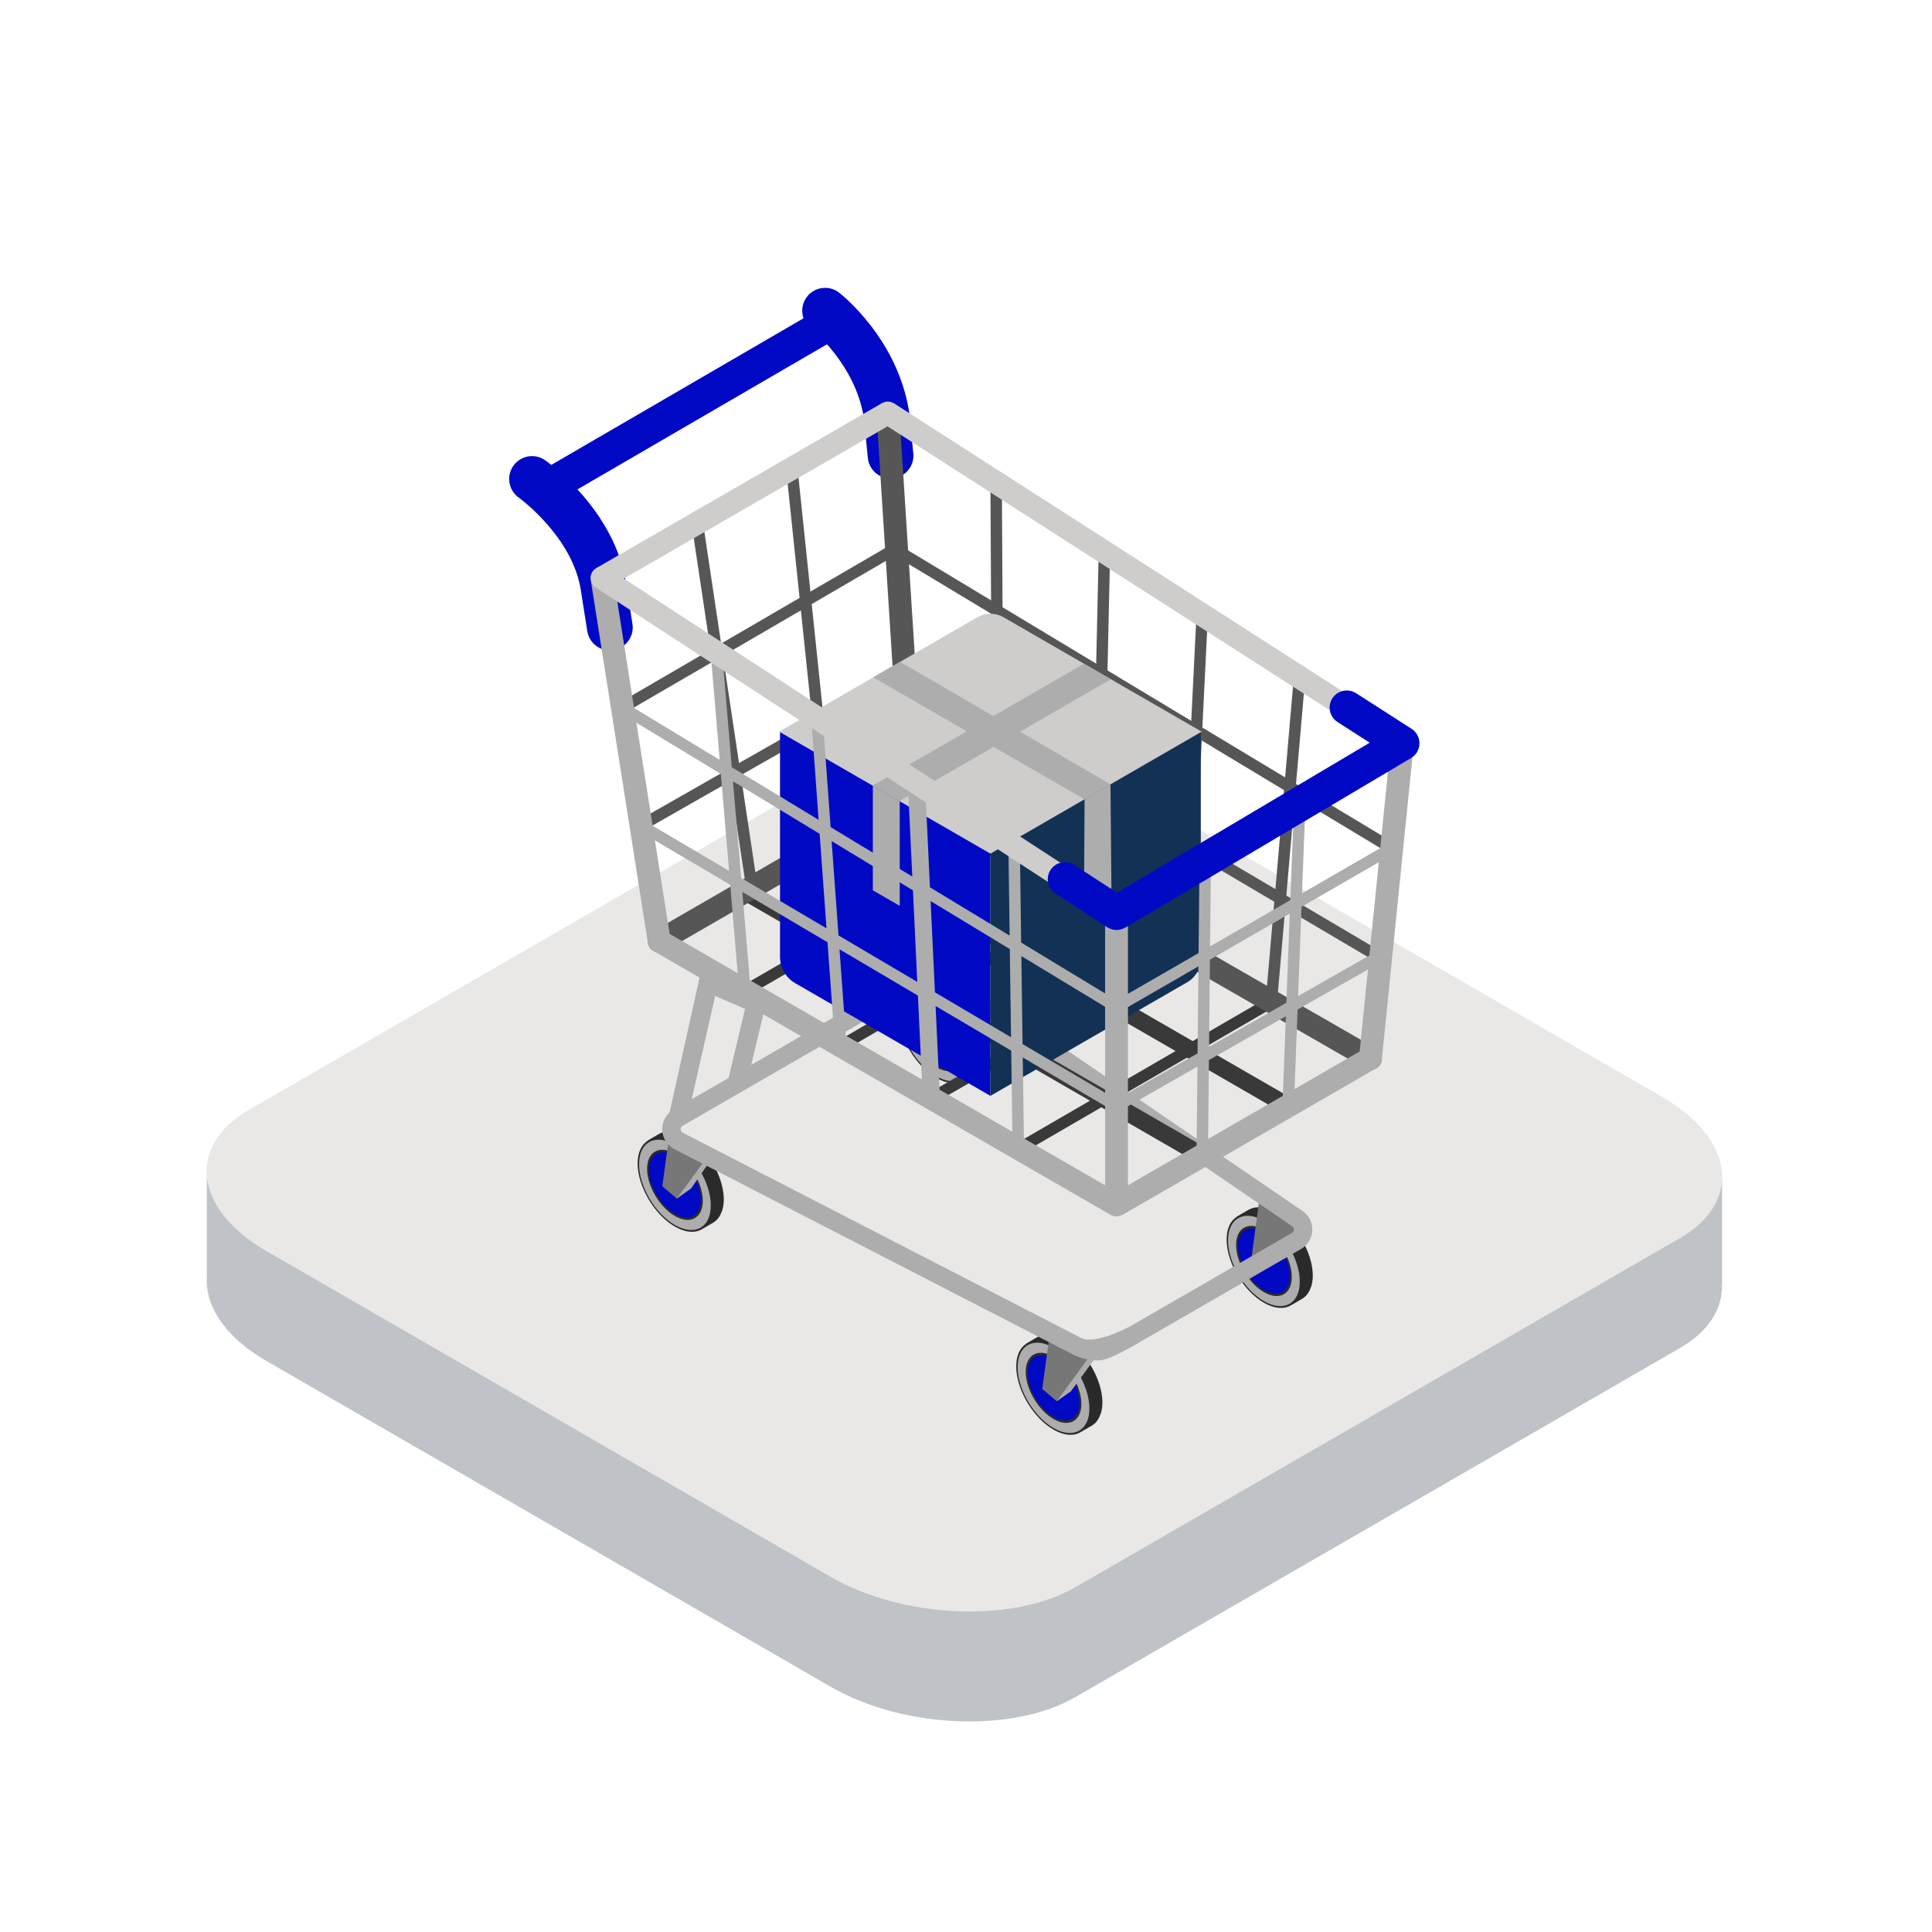 <svg width="90" height="90" viewBox="0 0 90 90" fill="none" xmlns="http://www.w3.org/2000/svg">
<rect x="0" y="0" width="90" height="90" fill="#808080" stroke="none"/>
<g clip-path="url(#clip0_406_1033)">
<path d="M90 0H0V90H90V0Z" fill="white"/>
<path d="M80.211 59.811H80.221V54.95L71.182 52.612L51.143 41.043C47.77 39.095 42.666 38.883 39.745 40.571L19.218 52.42L9.637 54.69V59.489C9.63 59.596 9.633 59.704 9.637 59.811V59.886H9.64C9.736 61.117 10.67 62.394 12.417 63.402L38.705 78.58C42.08 80.528 47.183 80.74 50.105 79.053L78.251 62.802C79.629 62.007 80.267 60.93 80.211 59.811Z" fill="#BFC3C7"/>
<path d="M78.252 57.68L50.105 73.932C47.183 75.618 42.08 75.406 38.705 73.459L12.417 58.282C9.042 56.333 8.676 53.387 11.598 51.7L39.745 35.449C42.666 33.762 47.769 33.974 51.143 35.921L77.433 51.1C80.807 53.047 81.173 55.994 78.252 57.68Z" fill="#E9E8E7"/>
<path d="M49.593 62.377C49.488 62.318 49.386 62.273 49.287 62.238L49.285 62.239C48.934 62.114 48.62 62.124 48.38 62.259L48.378 62.255L47.798 62.594L47.803 62.601C47.511 62.787 47.333 63.156 47.34 63.679C47.352 64.761 48.142 66.074 49.102 66.612C49.584 66.882 50.018 66.904 50.329 66.721L50.853 66.416C50.86 66.412 50.867 66.408 50.874 66.404L50.9 66.389L50.899 66.387C51.072 66.274 51.199 66.086 51.275 65.846L51.285 65.839C51.296 65.807 51.301 65.767 51.309 65.732C51.316 65.7 51.324 65.669 51.329 65.636C51.346 65.534 51.356 65.428 51.354 65.311C51.341 64.228 50.552 62.914 49.593 62.377Z" fill="#2A2A2A"/>
<path d="M47.406 63.716C47.419 64.757 48.177 66.019 49.1 66.536C50.023 67.053 50.761 66.628 50.748 65.587C50.735 64.546 49.977 63.283 49.054 62.766C48.132 62.25 47.394 62.675 47.406 63.716Z" fill="#ADADAD"/>
<path d="M47.781 63.925C47.792 64.733 48.38 65.713 49.096 66.115C49.813 66.516 50.386 66.185 50.376 65.377C50.365 64.569 49.777 63.589 49.061 63.188C48.344 62.787 47.771 63.117 47.781 63.925Z" fill="#2C2C2C"/>
<path d="M50.258 65.611C50.276 65.525 50.287 65.432 50.286 65.328C50.285 65.234 50.275 65.138 50.258 65.04C50.253 65.01 50.242 64.98 50.235 64.949L50.238 64.947C50.232 64.919 50.221 64.89 50.214 64.862C50.203 64.823 50.198 64.785 50.185 64.747C50.18 64.731 50.173 64.715 50.167 64.7C50.152 64.657 50.135 64.615 50.118 64.573C50.103 64.534 50.09 64.493 50.072 64.454C50.067 64.443 50.061 64.433 50.056 64.423C50.032 64.371 50.003 64.321 49.975 64.27C49.958 64.237 49.942 64.204 49.923 64.171C49.919 64.165 49.916 64.16 49.912 64.154C49.867 64.079 49.817 64.008 49.766 63.938C49.758 63.927 49.752 63.917 49.745 63.907C49.743 63.904 49.742 63.901 49.74 63.9C49.696 63.841 49.646 63.789 49.599 63.736C49.578 63.712 49.56 63.688 49.539 63.666C49.488 63.613 49.434 63.566 49.379 63.519C49.356 63.5 49.336 63.477 49.313 63.459C49.26 63.417 49.204 63.382 49.148 63.346C49.124 63.331 49.1 63.311 49.075 63.296C49.07 63.294 49.065 63.289 49.06 63.287C48.392 62.913 47.858 63.22 47.867 63.974C47.867 63.986 47.871 63.999 47.871 64.012L47.87 64.013C47.871 64.037 47.876 64.063 47.879 64.088C47.884 64.154 47.889 64.221 47.902 64.289C47.907 64.316 47.916 64.344 47.922 64.371C47.938 64.441 47.955 64.511 47.978 64.581C47.987 64.608 48 64.635 48.009 64.663C48.035 64.732 48.061 64.802 48.093 64.87C48.094 64.872 48.094 64.874 48.095 64.876C48.095 64.876 48.095 64.876 48.095 64.877C48.096 64.879 48.098 64.881 48.099 64.883C48.119 64.925 48.144 64.966 48.166 65.008C48.191 65.055 48.214 65.104 48.242 65.15C48.264 65.185 48.288 65.217 48.311 65.25C48.318 65.262 48.326 65.273 48.334 65.285C48.358 65.318 48.378 65.354 48.403 65.387C48.409 65.395 48.415 65.404 48.422 65.412C48.452 65.451 48.484 65.485 48.517 65.522C48.517 65.523 48.518 65.524 48.519 65.525C48.545 65.555 48.571 65.588 48.598 65.618C48.608 65.627 48.617 65.639 48.626 65.648C48.659 65.682 48.694 65.71 48.728 65.74C48.75 65.761 48.771 65.785 48.794 65.804L48.797 65.803C48.815 65.819 48.832 65.837 48.852 65.853C48.93 65.914 49.011 65.969 49.093 66.015C49.19 66.069 49.282 66.105 49.372 66.131C49.376 66.133 49.382 66.136 49.386 66.137L49.391 66.135C49.822 66.253 50.157 66.057 50.254 65.622L50.257 65.621C50.258 65.618 50.257 65.614 50.258 65.611Z" fill="#0109C4"/>
<path d="M49.401 62.151L49.23 65.276L49.889 64.809L51.355 62.804L49.401 62.151Z" fill="#ADADAD"/>
<path d="M48.881 62.294L48.551 64.702L49.23 65.276L50.696 63.271L48.881 62.294Z" fill="#777777"/>
<path d="M59.394 56.466C59.289 56.407 59.187 56.363 59.088 56.328L59.086 56.329C58.735 56.203 58.421 56.214 58.181 56.349L58.179 56.345L57.599 56.683L57.604 56.691C57.312 56.876 57.134 57.245 57.141 57.768C57.153 58.85 57.942 60.164 58.902 60.701C59.385 60.971 59.819 60.993 60.13 60.811L60.654 60.506C60.661 60.502 60.668 60.497 60.675 60.493L60.701 60.478L60.7 60.476C60.873 60.363 60.999 60.176 61.075 59.936L61.086 59.929C61.097 59.896 61.101 59.856 61.109 59.821C61.117 59.789 61.125 59.758 61.13 59.725C61.147 59.624 61.157 59.517 61.155 59.4C61.142 58.317 60.353 57.004 59.394 56.466Z" fill="#2A2A2A"/>
<path d="M57.207 57.806C57.22 58.847 57.978 60.109 58.901 60.626C59.823 61.143 60.562 60.718 60.548 59.677C60.536 58.636 59.778 57.373 58.855 56.856C57.932 56.34 57.195 56.765 57.207 57.806Z" fill="#ADADAD"/>
<path d="M57.582 58.015C57.592 58.823 58.181 59.803 58.897 60.204C59.614 60.606 60.187 60.275 60.176 59.467C60.166 58.659 59.577 57.679 58.861 57.277C58.145 56.877 57.572 57.207 57.582 58.015Z" fill="#2A2A2A"/>
<path d="M60.059 59.701C60.077 59.615 60.088 59.522 60.087 59.418C60.086 59.324 60.075 59.228 60.059 59.13C60.053 59.1 60.043 59.069 60.036 59.039L60.039 59.037C60.032 59.008 60.022 58.98 60.014 58.951C60.004 58.912 59.998 58.875 59.985 58.837C59.98 58.821 59.974 58.806 59.968 58.79C59.953 58.747 59.936 58.705 59.919 58.663C59.903 58.623 59.89 58.583 59.873 58.544C59.868 58.533 59.861 58.524 59.856 58.512C59.833 58.461 59.804 58.412 59.777 58.362C59.759 58.328 59.743 58.294 59.724 58.262C59.72 58.255 59.717 58.25 59.713 58.243C59.668 58.17 59.619 58.099 59.568 58.029C59.56 58.019 59.553 58.007 59.546 57.997C59.544 57.994 59.542 57.992 59.54 57.99C59.493 57.928 59.441 57.871 59.389 57.814C59.373 57.796 59.358 57.775 59.34 57.757C59.287 57.701 59.23 57.652 59.173 57.603C59.153 57.586 59.135 57.566 59.114 57.55C59.059 57.506 59.002 57.47 58.944 57.433C58.921 57.419 58.899 57.4 58.876 57.386C58.871 57.384 58.866 57.38 58.861 57.377C58.193 57.003 57.659 57.31 57.668 58.064C57.668 58.076 57.672 58.089 57.672 58.102L57.67 58.102C57.671 58.129 57.677 58.155 57.679 58.181C57.685 58.247 57.69 58.312 57.703 58.379C57.708 58.406 57.717 58.434 57.724 58.462C57.739 58.532 57.756 58.602 57.779 58.671C57.788 58.699 57.8 58.725 57.81 58.752C57.836 58.822 57.862 58.892 57.893 58.96C57.895 58.962 57.895 58.964 57.896 58.966C57.896 58.966 57.896 58.966 57.896 58.967C57.898 58.972 57.901 58.977 57.904 58.981C57.923 59.02 57.944 59.057 57.965 59.095C57.991 59.143 58.014 59.193 58.042 59.24C58.064 59.275 58.089 59.307 58.111 59.34C58.119 59.352 58.127 59.364 58.135 59.375C58.158 59.408 58.179 59.444 58.204 59.477C58.209 59.485 58.215 59.494 58.222 59.502C58.253 59.541 58.286 59.576 58.319 59.614C58.319 59.615 58.32 59.615 58.321 59.616C58.347 59.647 58.372 59.678 58.398 59.708C58.408 59.717 58.417 59.729 58.427 59.738C58.46 59.773 58.496 59.801 58.531 59.833C58.552 59.853 58.573 59.876 58.595 59.895L58.597 59.893C58.616 59.909 58.633 59.927 58.652 59.943C58.73 60.004 58.812 60.059 58.894 60.105C58.99 60.159 59.083 60.195 59.173 60.221C59.177 60.223 59.182 60.226 59.187 60.227L59.191 60.225C59.623 60.343 59.958 60.147 60.055 59.712L60.057 59.711C60.059 59.708 60.058 59.704 60.059 59.701Z" fill="#0109C4"/>
<path d="M44.125 45.988C44.019 45.929 43.918 45.884 43.819 45.849L43.816 45.85C43.466 45.725 43.152 45.735 42.911 45.87L42.909 45.866L42.33 46.205L42.334 46.211C42.043 46.398 41.864 46.766 41.871 47.289C41.884 48.372 42.673 49.685 43.633 50.222C44.116 50.493 44.549 50.514 44.86 50.332L45.385 50.027C45.392 50.023 45.399 50.019 45.406 50.015L45.431 49.999L45.43 49.998C45.604 49.884 45.73 49.697 45.806 49.457L45.817 49.45C45.827 49.417 45.832 49.378 45.84 49.342C45.847 49.31 45.856 49.279 45.861 49.246C45.877 49.145 45.887 49.038 45.886 48.922C45.873 47.839 45.084 46.525 44.125 45.988Z" fill="#2A2A2A"/>
<path d="M41.938 47.326C41.95 48.367 42.709 49.63 43.631 50.146C44.554 50.663 45.292 50.238 45.279 49.197C45.267 48.156 44.508 46.893 43.585 46.377C42.663 45.86 41.925 46.285 41.938 47.326Z" fill="#ADADAD"/>
<path d="M42.313 47.536C42.323 48.344 42.911 49.324 43.627 49.726C44.344 50.126 44.917 49.796 44.907 48.988C44.897 48.18 44.308 47.2 43.592 46.799C42.875 46.397 42.302 46.728 42.313 47.536Z" fill="#2C2C2C"/>
<path d="M44.789 49.221C44.808 49.136 44.818 49.042 44.817 48.939C44.816 48.845 44.806 48.749 44.789 48.651C44.784 48.621 44.774 48.59 44.767 48.56L44.77 48.558C44.763 48.529 44.753 48.501 44.745 48.472C44.735 48.433 44.729 48.395 44.717 48.358C44.711 48.342 44.704 48.326 44.699 48.311C44.684 48.268 44.667 48.227 44.65 48.184C44.634 48.145 44.621 48.104 44.603 48.065C44.598 48.054 44.592 48.044 44.587 48.033C44.563 47.982 44.535 47.933 44.508 47.883C44.489 47.849 44.474 47.815 44.454 47.782C44.451 47.776 44.448 47.771 44.444 47.765C44.4 47.691 44.351 47.622 44.3 47.553C44.292 47.541 44.285 47.529 44.276 47.518C44.274 47.515 44.273 47.513 44.271 47.51C44.225 47.45 44.174 47.394 44.124 47.339C44.106 47.319 44.09 47.297 44.071 47.278C44.017 47.221 43.96 47.172 43.903 47.123C43.883 47.106 43.865 47.087 43.845 47.071C43.789 47.026 43.73 46.989 43.672 46.952C43.65 46.938 43.629 46.92 43.607 46.907L43.606 46.908C43.601 46.905 43.597 46.901 43.592 46.898C42.924 46.524 42.39 46.831 42.398 47.585C42.399 47.597 42.402 47.61 42.403 47.623L42.401 47.623C42.402 47.649 42.408 47.675 42.41 47.701C42.416 47.767 42.421 47.833 42.434 47.9C42.439 47.927 42.447 47.955 42.453 47.982C42.47 48.052 42.486 48.122 42.51 48.192C42.518 48.219 42.532 48.247 42.541 48.274C42.567 48.344 42.592 48.413 42.624 48.481C42.625 48.483 42.626 48.485 42.627 48.487C42.63 48.492 42.632 48.498 42.635 48.502C42.653 48.541 42.675 48.578 42.695 48.616C42.721 48.664 42.745 48.714 42.773 48.761C42.796 48.797 42.821 48.831 42.845 48.866C42.852 48.877 42.86 48.887 42.867 48.899C42.89 48.931 42.91 48.965 42.934 48.997C42.94 49.005 42.946 49.014 42.953 49.022C42.984 49.063 43.018 49.099 43.052 49.138C43.078 49.168 43.103 49.199 43.129 49.228C43.139 49.238 43.148 49.25 43.157 49.259C43.19 49.293 43.225 49.322 43.26 49.353C43.282 49.374 43.303 49.396 43.326 49.416L43.328 49.414C43.347 49.43 43.364 49.448 43.383 49.464C43.461 49.525 43.542 49.58 43.625 49.626C43.721 49.68 43.814 49.716 43.904 49.742C43.908 49.744 43.913 49.747 43.918 49.748L43.922 49.746C44.354 49.864 44.688 49.668 44.785 49.233L44.788 49.231C44.789 49.229 44.788 49.225 44.789 49.221Z" fill="#0109C4"/>
<path d="M31.956 52.92C31.851 52.862 31.75 52.817 31.651 52.781L31.648 52.783C31.297 52.657 30.984 52.668 30.743 52.803L30.741 52.799L30.162 53.137L30.166 53.144C29.875 53.33 29.697 53.699 29.703 54.222C29.716 55.305 30.505 56.618 31.465 57.155C31.947 57.425 32.381 57.447 32.691 57.265L33.217 56.96C33.224 56.956 33.23 56.951 33.238 56.947L33.263 56.932L33.262 56.93C33.436 56.817 33.562 56.629 33.638 56.39L33.649 56.383C33.659 56.35 33.664 56.31 33.672 56.275C33.679 56.243 33.687 56.212 33.692 56.179C33.709 56.077 33.719 55.971 33.718 55.854C33.705 54.771 32.916 53.458 31.956 52.92Z" fill="#2A2A2A"/>
<path d="M29.77 54.26C29.782 55.3 30.541 56.563 31.463 57.08C32.386 57.596 33.124 57.171 33.111 56.13C33.099 55.089 32.34 53.827 31.417 53.31C30.494 52.794 29.757 53.219 29.77 54.26Z" fill="#ADADAD"/>
<path d="M30.145 54.469C30.155 55.277 30.744 56.257 31.46 56.658C32.176 57.059 32.749 56.729 32.739 55.921C32.729 55.113 32.14 54.133 31.424 53.731C30.707 53.33 30.134 53.66 30.145 54.469Z" fill="#2A2A2A"/>
<path d="M32.598 55.492L32.602 55.491C32.595 55.461 32.584 55.432 32.576 55.404C32.563 55.35 32.548 55.297 32.53 55.244C32.516 55.2 32.497 55.157 32.48 55.114C32.46 55.065 32.442 55.015 32.419 54.967C32.395 54.913 32.364 54.862 32.336 54.81C32.316 54.773 32.298 54.734 32.276 54.698C32.222 54.609 32.165 54.524 32.103 54.443C31.908 54.187 31.674 53.971 31.423 53.831C30.755 53.456 30.221 53.764 30.231 54.518C30.234 54.808 30.32 55.122 30.459 55.419C30.479 55.461 30.503 55.504 30.526 55.546C30.579 55.646 30.637 55.742 30.701 55.835C30.723 55.867 30.743 55.9 30.766 55.929C30.803 55.979 30.844 56.025 30.885 56.072C30.91 56.101 30.935 56.133 30.961 56.161C31.002 56.205 31.046 56.243 31.089 56.283C31.112 56.304 31.134 56.328 31.157 56.348L31.159 56.347C31.255 56.427 31.354 56.501 31.456 56.559C32.124 56.932 32.658 56.625 32.649 55.872C32.648 55.748 32.627 55.621 32.598 55.492Z" fill="#0109C4"/>
<path d="M31.441 52.853L31.531 55.835L32.19 55.367L33.257 53.829L31.441 52.853Z" fill="#ADADAD"/>
<path d="M31.181 52.853L30.852 55.261L31.53 55.835L32.996 53.829L31.181 52.853Z" fill="#777777"/>
<path d="M58.673 55.815L58.305 58.555L58.983 59.129L60.449 57.124L58.673 55.815Z" fill="#777777"/>
<path d="M31.8 52.443L42.448 46.296C42.735 46.13 43.058 46.047 43.38 46.047C43.75 46.047 44.119 46.156 44.434 46.37L60.194 57.124C60.267 57.173 60.276 57.245 60.275 57.283C60.273 57.321 60.259 57.391 60.182 57.436L52.743 61.731C52.213 62.036 50.937 62.596 50.384 62.338L31.813 52.77C31.726 52.729 31.709 52.653 31.708 52.611C31.706 52.569 31.716 52.492 31.8 52.443ZM60.679 56.413L44.919 45.66C44.058 45.073 42.92 45.03 42.018 45.551L31.37 51.699C31.032 51.893 30.832 52.257 30.849 52.647C30.865 53.037 31.095 53.383 31.448 53.548L50.019 63.116C50.387 63.289 50.783 63.375 51.179 63.375C51.651 63.375 52.753 62.719 53.173 62.476L60.611 58.181C60.924 58 61.12 57.676 61.133 57.315C61.148 56.954 60.977 56.617 60.679 56.413Z" fill="#ADADAD"/>
<path d="M34.762 50.587L33.902 50.375L34.707 46.998L33.315 46.397L32.115 51.681L31.674 52.237L31.121 52.139L32.674 45.152L35.742 46.48L34.762 50.587Z" fill="#ADADAD"/>
<path d="M23.912 21.701C24.111 21.417 24.438 21.247 24.785 21.247C25.006 21.247 25.217 21.314 25.396 21.441C25.528 21.533 28.621 23.738 29.159 27.146L29.462 29.066C29.506 29.346 29.438 29.628 29.27 29.858C29.103 30.088 28.855 30.239 28.573 30.284C28.518 30.292 28.463 30.297 28.408 30.297C27.881 30.297 27.439 29.918 27.357 29.397L27.055 27.478C26.663 24.992 24.193 23.2 24.17 23.183C23.69 22.846 23.575 22.18 23.912 21.701Z" fill="#0109C4"/>
<path d="M44.196 48.414C44.196 48.414 44.139 47.814 44.955 47.814L44.056 46.963L43.84 47.964L44.196 48.414Z" fill="#6B8FA6"/>
<path d="M37.591 13.825C37.794 13.561 38.103 13.409 38.436 13.409C38.673 13.409 38.897 13.485 39.085 13.63C39.196 13.716 41.814 15.767 42.353 19.198L42.546 21.117C42.605 21.702 42.178 22.225 41.592 22.284C41.556 22.287 41.521 22.289 41.486 22.289C40.936 22.289 40.481 21.877 40.427 21.33L40.242 19.47C39.849 16.985 37.866 15.382 37.786 15.318C37.321 14.96 37.234 14.29 37.591 13.825Z" fill="#0109C4"/>
<path d="M64.227 44.834C64.317 44.834 64.405 44.788 64.456 44.703C64.531 44.577 64.489 44.414 64.361 44.339L42.21 31.266C42.086 31.192 41.921 31.233 41.846 31.36C41.771 31.487 41.813 31.65 41.94 31.725L64.091 44.798C64.133 44.822 64.18 44.834 64.227 44.834Z" fill="#565656"/>
<path d="M64.826 39.779C64.916 39.779 65.004 39.733 65.054 39.65C65.13 39.524 65.089 39.36 64.964 39.284L41.821 25.349C41.695 25.273 41.531 25.313 41.456 25.439C41.38 25.565 41.421 25.729 41.547 25.805L64.689 39.741C64.732 39.767 64.78 39.779 64.826 39.779Z" fill="#565656"/>
<path d="M46.5 39.612H46.501C46.648 39.611 46.767 39.491 46.766 39.343L46.67 22.475C46.669 22.328 46.549 22.21 46.403 22.21H46.402C46.255 22.21 46.136 22.331 46.137 22.477L46.233 39.347C46.234 39.493 46.353 39.612 46.5 39.612Z" fill="#565656"/>
<path d="M60.008 51.928C60.146 51.928 60.28 51.857 60.354 51.728C60.464 51.538 60.399 51.293 60.208 51.183L38.904 38.883C38.712 38.773 38.468 38.839 38.358 39.03C38.248 39.221 38.314 39.464 38.504 39.575L59.808 51.875C59.871 51.911 59.94 51.928 60.008 51.928Z" fill="#3A393A"/>
<path d="M47.435 53.786C47.48 53.786 47.526 53.775 47.568 53.751L59.358 46.911C59.486 46.837 59.529 46.674 59.455 46.547C59.381 46.419 59.217 46.377 59.091 46.45L47.301 53.289C47.173 53.364 47.13 53.527 47.204 53.654C47.254 53.739 47.343 53.786 47.435 53.786Z" fill="#3A393A"/>
<path d="M28.997 33.23C29.042 33.23 29.089 33.218 29.131 33.193L41.822 25.807C41.949 25.733 41.992 25.57 41.919 25.443C41.843 25.315 41.681 25.272 41.554 25.346L28.863 32.733C28.736 32.807 28.693 32.97 28.767 33.097C28.817 33.182 28.905 33.23 28.997 33.23Z" fill="#565656"/>
<path d="M29.86 38.723C29.905 38.723 29.95 38.711 29.991 38.688L42.207 31.727C42.335 31.654 42.38 31.491 42.306 31.364C42.233 31.235 42.071 31.192 41.944 31.264L29.729 38.224C29.601 38.297 29.556 38.461 29.628 38.589C29.678 38.674 29.768 38.723 29.86 38.723Z" fill="#565656"/>
<path d="M34.7 46.423C34.745 46.423 34.791 46.411 34.833 46.387L46.63 39.575C46.758 39.502 46.802 39.339 46.727 39.212C46.654 39.085 46.491 39.042 46.364 39.115L34.567 45.926C34.439 45.999 34.396 46.162 34.469 46.29C34.519 46.375 34.609 46.423 34.7 46.423Z" fill="#3A393A"/>
<path d="M55.227 44.622C55.369 44.622 55.486 44.511 55.493 44.369L56.27 28.654C56.277 28.507 56.164 28.383 56.017 28.375C55.88 28.367 55.746 28.481 55.738 28.628L54.961 44.342C54.954 44.489 55.067 44.614 55.214 44.622H55.227Z" fill="#565656"/>
<path d="M35.025 41.611C35.038 41.611 35.051 41.61 35.065 41.608C35.209 41.586 35.31 41.451 35.289 41.305L32.764 24.45C32.742 24.304 32.606 24.206 32.461 24.226C32.316 24.248 32.216 24.383 32.237 24.529L34.762 41.385C34.782 41.516 34.895 41.611 35.025 41.611Z" fill="#565656"/>
<path d="M38.703 39.496C38.713 39.496 38.722 39.495 38.731 39.494C38.877 39.479 38.984 39.348 38.968 39.201L37.176 22.044C37.16 21.897 37.032 21.788 36.883 21.807C36.737 21.822 36.631 21.953 36.646 22.099L38.439 39.257C38.453 39.394 38.569 39.496 38.703 39.496Z" fill="#565656"/>
<path d="M51.091 42.041C51.235 42.041 51.354 41.925 51.358 41.78L51.714 25.72C51.717 25.572 51.6 25.451 51.454 25.447H51.447C51.303 25.447 51.184 25.563 51.181 25.708L50.824 41.769C50.821 41.916 50.938 42.037 51.085 42.041H51.091Z" fill="#565656"/>
<path d="M56.003 54.233C56.142 54.233 56.276 54.162 56.35 54.033C56.461 53.843 56.395 53.599 56.204 53.488L34.9 41.188C34.708 41.078 34.464 41.144 34.354 41.334C34.244 41.526 34.309 41.77 34.501 41.88L55.804 54.18C55.867 54.216 55.936 54.233 56.003 54.233Z" fill="#3A393A"/>
<path d="M43.388 51.424C43.433 51.424 43.478 51.412 43.52 51.389L55.363 44.586C55.49 44.513 55.534 44.35 55.461 44.222C55.388 44.095 55.224 44.052 55.097 44.124L43.255 50.927C43.127 51 43.083 51.163 43.157 51.291C43.206 51.376 43.295 51.424 43.388 51.424Z" fill="#3A393A"/>
<path d="M39.165 48.988C39.211 48.988 39.257 48.976 39.299 48.952L51.221 42.005C51.348 41.931 51.392 41.768 51.318 41.641C51.243 41.514 51.081 41.471 50.953 41.545L39.031 48.492C38.904 48.566 38.86 48.729 38.935 48.856C38.984 48.941 39.073 48.988 39.165 48.988Z" fill="#3A393A"/>
<path d="M30.709 44.37C30.799 44.37 30.891 44.347 30.975 44.299L42.762 37.494C43.017 37.346 43.104 37.021 42.957 36.766C42.809 36.511 42.483 36.424 42.229 36.571L30.442 43.376C30.187 43.523 30.1 43.849 30.247 44.103C30.346 44.275 30.525 44.37 30.709 44.37Z" fill="#565656"/>
<path d="M42.495 37.565C42.507 37.565 42.518 37.565 42.53 37.563C42.823 37.545 43.047 37.292 43.027 36.998L41.893 19.203C41.873 18.91 41.619 18.682 41.327 18.706C41.033 18.725 40.81 18.978 40.829 19.272L41.964 37.066C41.982 37.348 42.217 37.565 42.495 37.565Z" fill="#565656"/>
<path d="M63.839 49.84C64.024 49.84 64.203 49.745 64.301 49.573C64.448 49.318 64.36 48.993 64.105 48.846L42.759 36.571C42.506 36.423 42.179 36.511 42.032 36.766C41.885 37.021 41.973 37.347 42.228 37.494L63.574 49.769C63.657 49.817 63.749 49.84 63.839 49.84Z" fill="#565656"/>
<path d="M59.224 46.947C59.36 46.947 59.477 46.842 59.489 46.704L60.803 31.576C60.816 31.429 60.708 31.299 60.561 31.287C60.416 31.272 60.286 31.382 60.273 31.529L58.958 46.657C58.945 46.804 59.054 46.934 59.2 46.946C59.208 46.947 59.216 46.947 59.224 46.947Z" fill="#565656"/>
<path d="M24.457 22.64C24.512 22.434 24.643 22.262 24.827 22.154L38.143 14.413C38.265 14.343 38.404 14.305 38.544 14.305C38.828 14.305 39.092 14.457 39.234 14.703C39.342 14.887 39.371 15.102 39.316 15.308C39.261 15.514 39.13 15.688 38.946 15.794L25.631 23.536C25.508 23.606 25.37 23.643 25.229 23.643C24.945 23.643 24.681 23.491 24.539 23.246C24.431 23.062 24.402 22.846 24.457 22.64Z" fill="#0109C4"/>
<path d="M46.137 39.732V51.05L37.042 45.799C36.605 45.546 36.336 45.08 36.336 44.577V34.074L46.137 39.732Z" fill="#0109C4"/>
<path d="M46.137 39.732L55.938 34.074V44.654C55.938 45.11 55.695 45.532 55.299 45.76L46.137 51.05V39.732Z" fill="#123155"/>
<path d="M36.297 34.084L45.528 28.754C45.906 28.536 46.371 28.536 46.748 28.754L55.979 34.084L46.138 39.766L36.297 34.084Z" fill="#CECDCC"/>
<path d="M41.913 37.327L40.66 36.604V41.474L41.913 42.197V37.327Z" fill="#ADADAD"/>
<path d="M50.523 37.236L51.73 36.537L51.775 41.38L50.496 42.118L50.523 37.236Z" fill="#ADADAD"/>
<path d="M51.732 36.537L41.928 30.829L40.676 31.55L50.515 37.233L51.732 36.537Z" fill="#ADADAD"/>
<path d="M40.66 36.593L41.913 37.316L51.745 31.645L50.489 30.923L40.66 36.593Z" fill="#ADADAD"/>
<path d="M33.581 36.054L33.963 40.568L30.401 38.466L29.646 33.668L33.581 36.054ZM38.182 38.841L38.502 43.246L34.525 40.899L34.145 36.395L38.182 38.841ZM42.529 41.476L42.73 45.741L39.061 43.576L38.74 39.18L42.529 41.476ZM47.041 44.211L47.098 48.319L43.553 46.227L43.352 41.975L47.041 44.211ZM51.479 46.901V50.905L47.635 48.636L47.579 44.537L51.479 46.901ZM55.828 45.016L55.787 49.07L52.544 50.918V46.912L55.828 45.016ZM60.083 42.559L59.925 46.713L56.323 48.765L56.363 44.707L60.083 42.559ZM64.23 40.165L63.79 44.51L60.471 46.402L60.63 42.244L64.23 40.165ZM60.446 47.029L63.725 45.161L63.338 48.982L60.305 50.734L60.446 47.029ZM56.317 49.382L59.901 47.339L59.759 51.048L56.28 53.057L56.317 49.382ZM52.544 51.531L55.782 49.687L55.744 53.366L52.544 55.215V51.531ZM47.644 49.26L51.479 51.523V55.215L47.696 53.03L47.644 49.26ZM43.583 46.864L47.106 48.943L47.158 52.719L43.767 50.761L43.583 46.864ZM39.108 44.222L42.76 46.378L42.946 50.287L39.399 48.24L39.108 44.222ZM34.581 41.55L38.548 43.893L38.842 47.918L34.927 45.658L34.581 41.55ZM30.509 39.148L34.018 41.219L34.365 45.334L31.194 43.503L30.509 39.148ZM64.358 49.403C64.36 49.388 64.368 49.376 64.37 49.361L65.857 34.678C65.886 34.386 65.672 34.124 65.38 34.094C65.078 34.068 64.826 34.279 64.796 34.571L64.296 39.511L60.653 41.614L60.812 37.471C60.817 37.324 60.703 37.201 60.556 37.196C60.552 37.195 60.549 37.195 60.546 37.195C60.403 37.195 60.285 37.308 60.279 37.452L60.108 41.93L56.37 44.088L56.41 40.075C56.411 39.929 56.294 39.809 56.146 39.807H56.144C55.998 39.807 55.88 39.925 55.878 40.071L55.834 44.397L52.544 46.297V42.525C52.544 42.231 52.306 41.992 52.012 41.992C51.717 41.992 51.479 42.231 51.479 42.525V46.278L47.57 43.909L47.509 39.417C47.507 39.27 47.392 39.139 47.238 39.155C47.091 39.156 46.973 39.277 46.976 39.424L47.033 43.584L43.321 41.334L43.09 36.44C43.08 36.219 42.869 36.056 42.673 36.06C42.452 36.069 42.282 36.257 42.292 36.477L42.498 40.835L38.693 38.529L38.322 33.425C38.311 33.278 38.186 33.166 38.037 33.179C37.89 33.189 37.78 33.317 37.791 33.463L38.134 38.19L34.089 35.739L33.636 30.367C33.624 30.219 33.492 30.109 33.348 30.123C33.202 30.136 33.093 30.265 33.105 30.411L33.526 35.398L29.537 32.98L28.571 26.842C28.525 26.552 28.254 26.353 27.962 26.399C27.672 26.445 27.473 26.717 27.518 27.008L30.181 43.92C30.183 43.93 30.189 43.938 30.191 43.947C30.197 43.976 30.209 44.002 30.22 44.03C30.234 44.065 30.248 44.099 30.268 44.13C30.283 44.152 30.301 44.171 30.32 44.19C30.347 44.221 30.377 44.248 30.41 44.271C30.422 44.279 30.429 44.291 30.441 44.298L51.745 56.599C51.746 56.599 51.747 56.599 51.748 56.6C51.76 56.606 51.773 56.609 51.785 56.615C51.8 56.622 51.814 56.627 51.828 56.632C51.83 56.633 51.831 56.634 51.832 56.634C51.891 56.655 51.951 56.67 52.011 56.67H52.012C52.072 56.67 52.132 56.655 52.191 56.634C52.192 56.633 52.193 56.633 52.195 56.632C52.209 56.627 52.224 56.622 52.238 56.615C52.25 56.609 52.264 56.606 52.275 56.6C52.276 56.599 52.277 56.599 52.278 56.599L64.106 49.769C64.121 49.76 64.129 49.745 64.143 49.736C64.175 49.713 64.204 49.689 64.23 49.659C64.251 49.637 64.268 49.615 64.284 49.59C64.303 49.56 64.317 49.529 64.33 49.495C64.342 49.465 64.351 49.435 64.358 49.403Z" fill="#ADADAD"/>
<path d="M65.614 34.177L41.647 18.79C41.626 18.776 41.602 18.774 41.58 18.764C41.545 18.747 41.511 18.73 41.473 18.721C41.439 18.714 41.405 18.715 41.371 18.714C41.337 18.713 41.305 18.711 41.271 18.717C41.234 18.722 41.2 18.738 41.165 18.752C41.141 18.762 41.116 18.764 41.093 18.777L27.779 26.464C27.773 26.467 27.771 26.472 27.765 26.476C27.735 26.494 27.711 26.521 27.685 26.546C27.659 26.571 27.631 26.593 27.61 26.622C27.607 26.627 27.602 26.629 27.599 26.635C27.584 26.656 27.582 26.68 27.571 26.702C27.555 26.737 27.537 26.772 27.528 26.81C27.521 26.844 27.522 26.877 27.522 26.91C27.52 26.945 27.517 26.977 27.523 27.012C27.529 27.051 27.545 27.087 27.561 27.124C27.57 27.146 27.571 27.17 27.583 27.191C27.587 27.198 27.592 27.202 27.596 27.208C27.605 27.221 27.616 27.232 27.626 27.246C27.657 27.287 27.694 27.323 27.735 27.353C27.742 27.358 27.746 27.366 27.754 27.372L51.721 42.972C51.811 43.03 51.912 43.058 52.011 43.058C52.185 43.058 52.356 42.972 52.458 42.816C52.619 42.569 52.549 42.239 52.302 42.079L29.063 26.952L41.345 19.861L65.039 35.073C65.128 35.13 65.228 35.158 65.326 35.158C65.502 35.158 65.673 35.071 65.775 34.913C65.933 34.665 65.862 34.336 65.614 34.177Z" fill="#CECDCC"/>
<path d="M48.938 40.525C49.087 40.297 49.337 40.161 49.608 40.161C49.763 40.161 49.913 40.206 50.044 40.291L52.032 41.585L63.807 34.598L62.307 33.635C61.937 33.398 61.828 32.902 62.066 32.531C62.214 32.302 62.466 32.164 62.739 32.164C62.892 32.164 63.041 32.208 63.171 32.291L65.759 33.953C65.861 34.018 65.94 34.103 66 34.199C66.004 34.206 66.01 34.211 66.015 34.217C66.025 34.234 66.03 34.252 66.039 34.269C66.049 34.29 66.06 34.311 66.068 34.333C66.079 34.36 66.088 34.389 66.095 34.417C66.101 34.438 66.106 34.459 66.111 34.481C66.116 34.51 66.119 34.538 66.12 34.566C66.123 34.591 66.124 34.614 66.123 34.638C66.123 34.664 66.12 34.689 66.118 34.714C66.115 34.741 66.111 34.767 66.106 34.794C66.1 34.817 66.094 34.84 66.086 34.862C66.078 34.889 66.069 34.915 66.058 34.941C66.048 34.965 66.036 34.987 66.024 35.01C66.015 35.025 66.009 35.041 66 35.057C65.996 35.063 65.99 35.067 65.985 35.074C65.956 35.116 65.924 35.156 65.887 35.192C65.88 35.199 65.874 35.207 65.867 35.213C65.827 35.25 65.784 35.283 65.735 35.312L52.42 43.212C52.417 43.214 52.411 43.215 52.407 43.218C52.366 43.242 52.321 43.258 52.275 43.274C52.255 43.281 52.237 43.291 52.217 43.296C52.156 43.313 52.091 43.321 52.025 43.322C52.021 43.322 52.017 43.324 52.013 43.324H52.012C52.008 43.324 52.005 43.322 52.001 43.322C51.931 43.321 51.864 43.312 51.798 43.293C51.771 43.286 51.746 43.272 51.72 43.261C51.678 43.244 51.638 43.228 51.599 43.205C51.592 43.201 51.583 43.2 51.577 43.194L49.172 41.629C48.993 41.513 48.87 41.334 48.826 41.126C48.782 40.916 48.822 40.703 48.938 40.525Z" fill="#0109C4"/>
</g>
<defs>
<clipPath id="clip0_406_1033">
<rect width="90" height="90" fill="white"/>
</clipPath>
</defs>
</svg>
